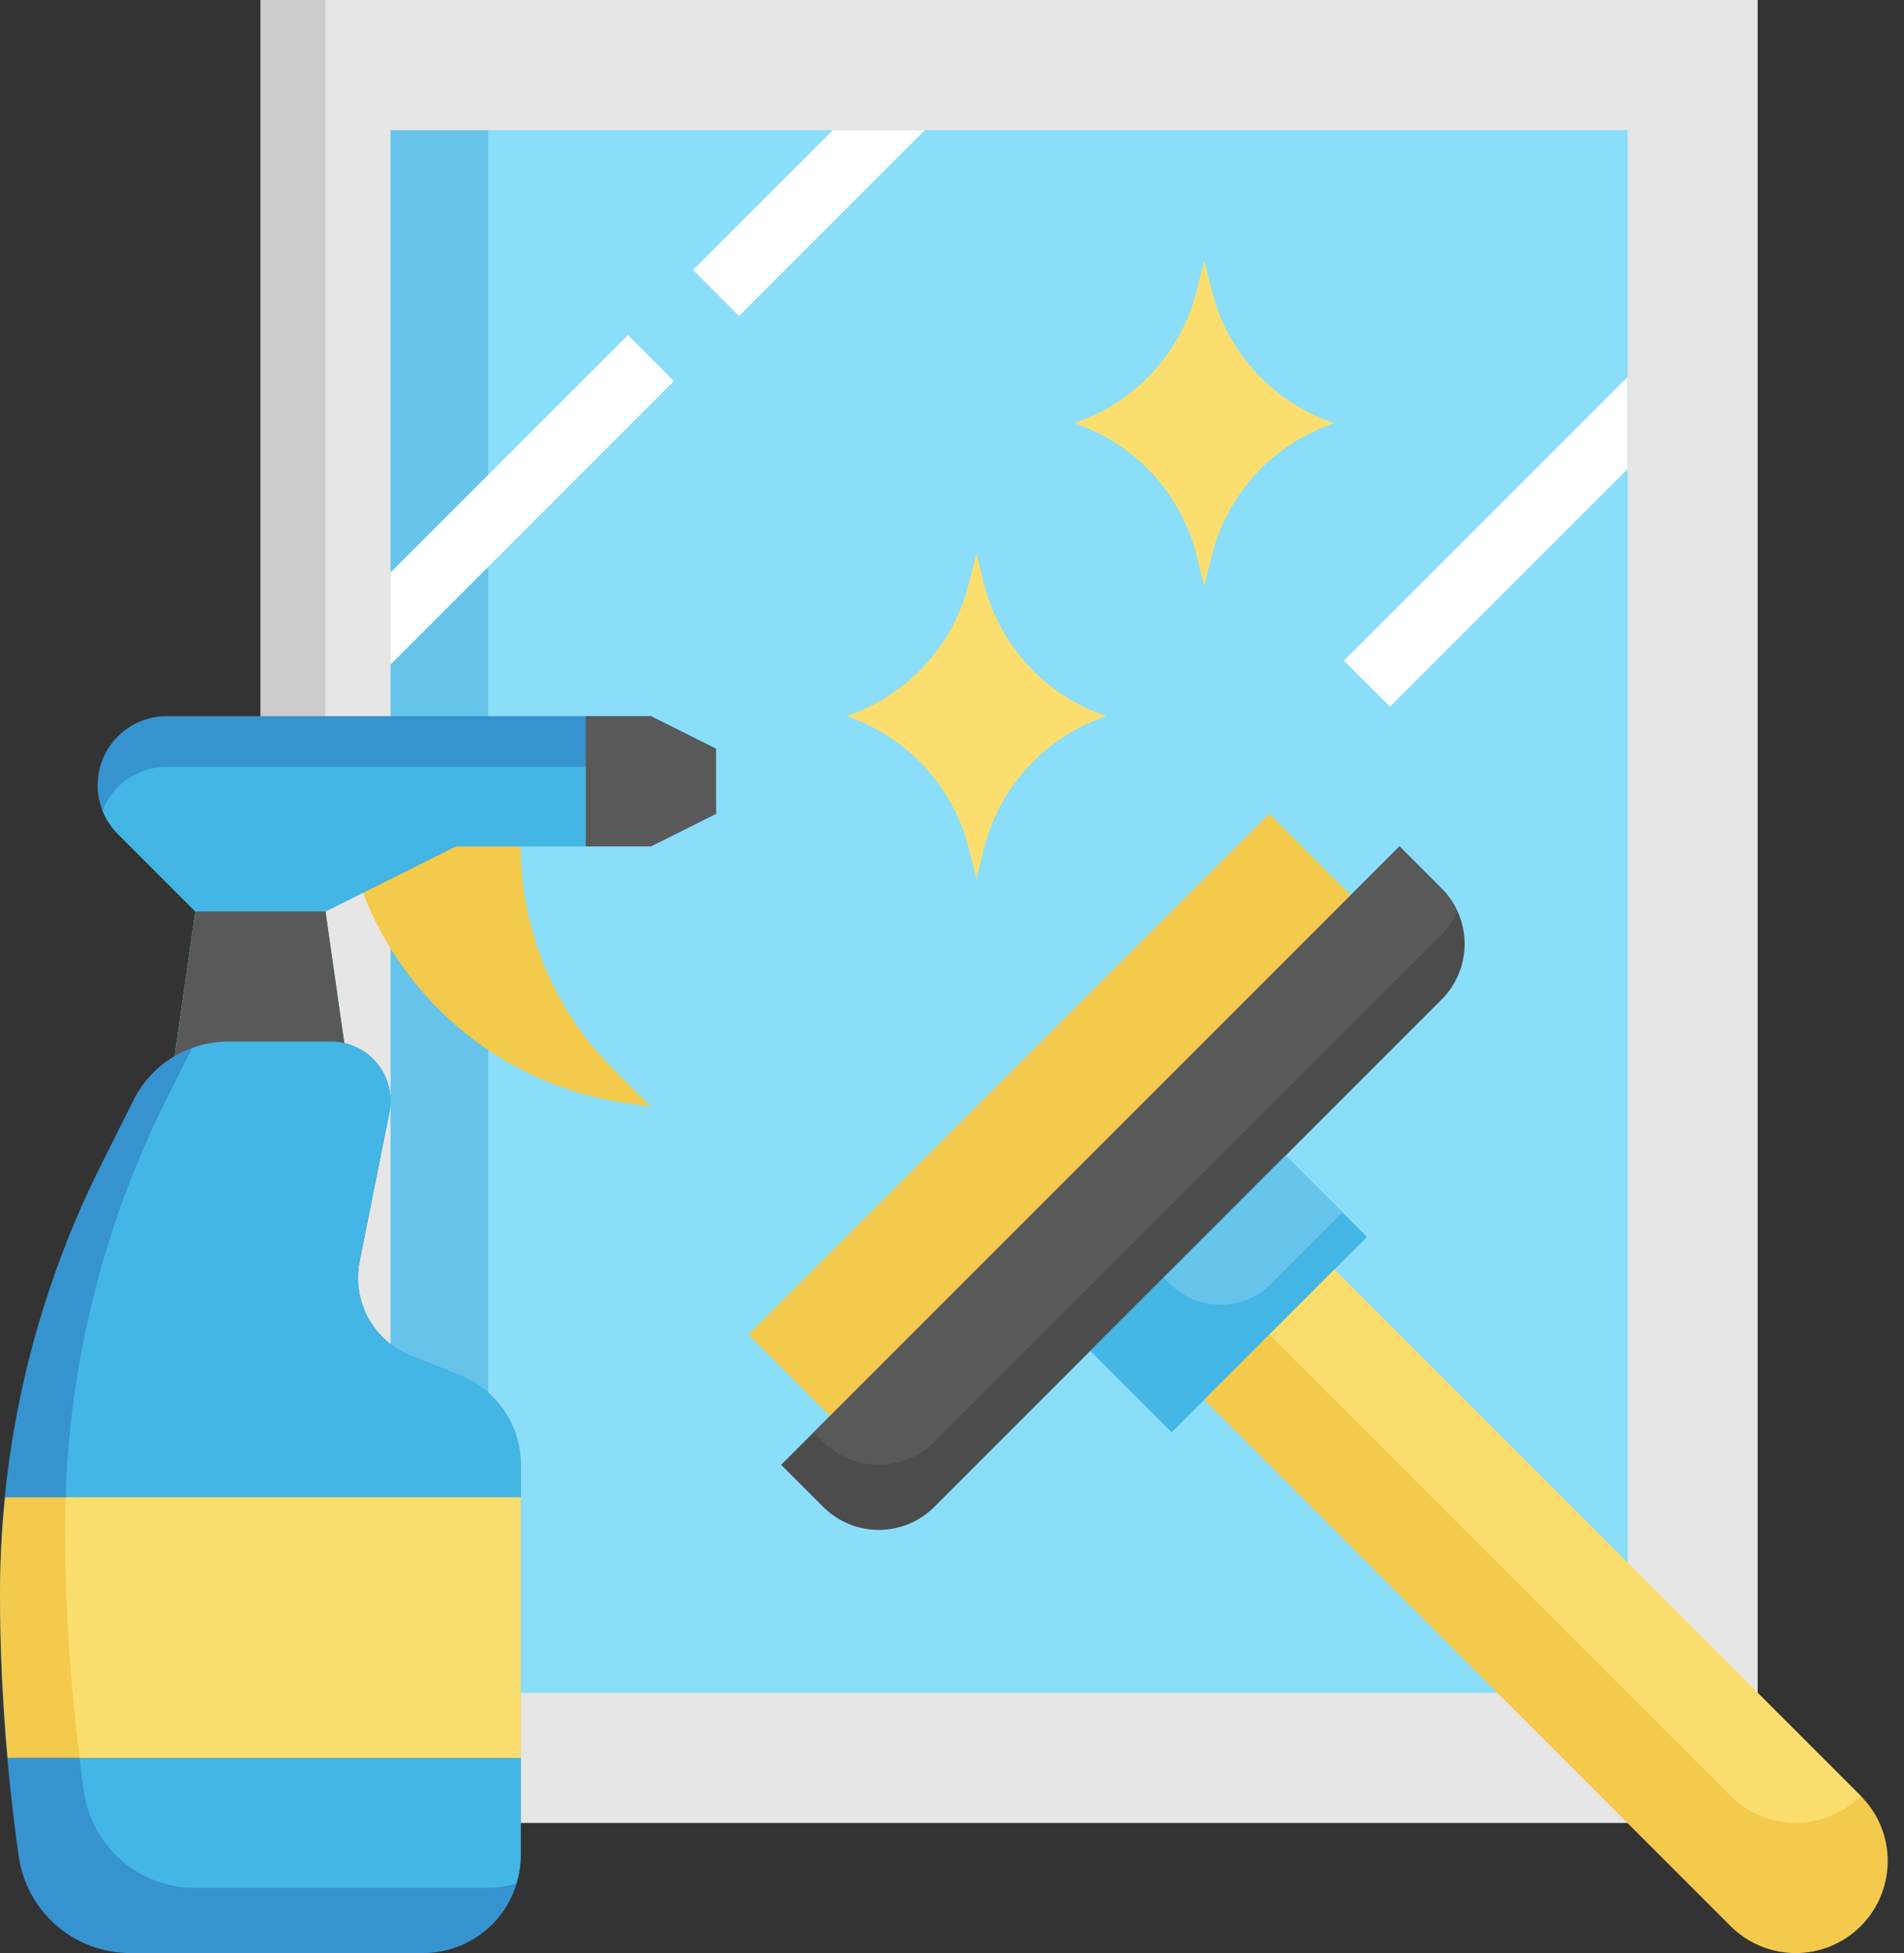 <svg width="78" height="80" viewBox="0 0 78 80" fill="none" xmlns="http://www.w3.org/2000/svg">
<rect x="0" y="0" width="78" height="80" fill="#333333" stroke="none"/>
<path d="M10.667 0H72V74.667H10.667V0Z" fill="#CCCCCC"/>
<path d="M13.333 0H72V74.667H13.333V0Z" fill="#E6E6E6"/>
<path d="M16 5.333H66.667V69.332H16V5.333Z" fill="#66C3E9"/>
<path d="M20 5.333H66.667V69.332H20V5.333Z" fill="#8ADEF9"/>
<path d="M32 60L33.724 61.724C34.023 62.023 34.378 62.26 34.768 62.422C35.159 62.583 35.577 62.666 36 62.666C36.423 62.666 36.841 62.583 37.232 62.422C37.622 62.26 37.977 62.023 38.276 61.724L59.057 40.943C59.356 40.644 59.593 40.289 59.755 39.898C59.917 39.508 60 39.089 60 38.666C60 38.244 59.917 37.825 59.755 37.435C59.593 37.044 59.356 36.689 59.057 36.391L57.333 34.666L32 60Z" fill="#4C4C4C"/>
<path d="M34 58L30.667 54.667L52 33.334L55.333 36.667" fill="#F3CA4C"/>
<path d="M44.667 55.334L48 58.667L56 50.667L52.667 47.334" fill="#43B6E5"/>
<path d="M49.333 57.333L70.896 78.896C71.246 79.246 71.662 79.524 72.12 79.713C72.577 79.903 73.067 80 73.563 80C74.058 80 74.548 79.903 75.006 79.713C75.463 79.523 75.879 79.246 76.229 78.896C76.579 78.546 76.857 78.13 77.046 77.672C77.236 77.215 77.333 76.725 77.333 76.229C77.334 75.734 77.236 75.244 77.047 74.786C76.857 74.329 76.579 73.913 76.229 73.563L54.667 52" fill="#F3CA4C"/>
<path d="M44 17.334C45.226 17.742 46.329 18.454 47.207 19.402C48.084 20.35 48.709 21.504 49.023 22.758L49.333 24L49.644 22.758C49.958 21.504 50.582 20.35 51.46 19.402C52.338 18.454 53.441 17.742 54.667 17.334C53.441 16.925 52.338 16.214 51.46 15.265C50.582 14.317 49.958 13.163 49.644 11.91L49.333 10.667L49.023 11.91C48.709 13.163 48.084 14.317 47.207 15.265C46.329 16.214 45.226 16.925 44 17.334Z" fill="#FCDE6E"/>
<path d="M34.667 29.334C35.892 29.742 36.995 30.454 37.873 31.402C38.751 32.35 39.376 33.504 39.689 34.758L40 36L40.311 34.758C40.624 33.504 41.249 32.35 42.127 31.402C43.005 30.454 44.108 29.742 45.333 29.334C44.108 28.925 43.005 28.214 42.127 27.265C41.249 26.317 40.624 25.163 40.311 23.91L40 22.667L39.689 23.91C39.376 25.163 38.751 26.317 37.873 27.265C36.995 28.214 35.892 28.925 34.667 29.334Z" fill="#FCDE6E"/>
<path d="M52 54.667L70.896 73.563C71.603 74.27 72.562 74.667 73.563 74.667C74.563 74.667 75.522 74.27 76.229 73.563L54.667 52.001L52 54.667Z" fill="#FCDE6E"/>
<path d="M57.333 34.666L33.333 58.666L33.724 59.057C34.023 59.356 34.378 59.593 34.768 59.755C35.159 59.917 35.577 60 36 60C36.423 60 36.841 59.917 37.232 59.755C37.622 59.593 37.977 59.356 38.276 59.057L59.057 38.276C59.327 38.003 59.545 37.683 59.701 37.333C59.545 36.983 59.327 36.664 59.057 36.391L57.333 34.666Z" fill="#595959"/>
<path d="M52.667 47.334L47.667 52.334L47.912 52.579C48.186 52.853 48.512 53.071 48.87 53.219C49.228 53.368 49.612 53.444 50 53.444C50.388 53.444 50.772 53.368 51.13 53.219C51.488 53.071 51.814 52.853 52.088 52.579L55 49.667L52.667 47.334Z" fill="#66C3E9"/>
<path d="M25.724 13.724L16 23.448V27.219L27.609 15.61L25.724 13.724Z" fill="white"/>
<path d="M30.276 12.943L37.885 5.333H34.115L28.391 11.057L30.276 12.943Z" fill="white"/>
<path d="M56.943 28.943L66.667 19.219V15.448L55.057 27.058L56.943 28.943Z" fill="white"/>
<path d="M14.869 36.565C15.739 38.836 17.2 40.834 19.101 42.35C21.002 43.867 23.274 44.848 25.681 45.192L26.667 45.333L25.104 43.77C23.909 42.575 22.96 41.156 22.313 39.593C21.666 38.032 21.333 36.357 21.333 34.666H16L14.869 36.565Z" fill="#F3CA4C"/>
<path d="M14.107 42.748L13.333 37.334L18.667 34.667H26.667L29.333 33.334V30.667L26.667 29.334H6.828C6.078 29.334 5.359 29.632 4.829 30.162C4.298 30.692 4 31.412 4 32.161C4 32.533 4.073 32.901 4.215 33.244C4.357 33.587 4.565 33.899 4.828 34.161L8 37.334L7.153 43.259" fill="#3693CF"/>
<path d="M6.828 31.408C6.261 31.409 5.707 31.58 5.239 31.9C4.77 32.219 4.409 32.672 4.201 33.2C4.342 33.56 4.556 33.887 4.828 34.161L8 37.334L7.153 43.259L14.107 42.747L13.333 37.334L18.667 34.667H26.667L29.333 33.334V32.742L26.667 31.408H6.828Z" fill="#43B6E5"/>
<path d="M24 34.667V29.334H26.667L29.333 30.667V33.334L26.667 34.667H24Z" fill="#595959"/>
<path d="M13.333 37.334H8L6.667 46.667H14.667L13.333 37.334Z" fill="#595959"/>
<path d="M5.475 45.052L4.133 47.733C1.415 53.168 -0 59.162 2.50074e-07 65.239C-0 68.852 0.256 72.461 0.768 76.038C0.925 77.138 1.473 78.144 2.311 78.871C3.15 79.599 4.223 80 5.333 80H17.333C18.394 80 19.412 79.578 20.162 78.828C20.912 78.078 21.333 77.061 21.333 76V60C21.333 59.213 21.098 58.443 20.656 57.791C20.215 57.14 19.588 56.635 18.857 56.343L16.827 55.531C16.189 55.276 15.642 54.835 15.257 54.266C14.872 53.698 14.667 53.027 14.667 52.34C14.667 52.114 14.689 51.888 14.733 51.666L15.953 45.569C15.984 45.412 16 45.253 16 45.093C16 44.45 15.744 43.832 15.289 43.377C14.834 42.922 14.217 42.666 13.573 42.666H9.333C8.532 42.667 7.747 42.89 7.065 43.311C6.384 43.732 5.833 44.335 5.475 45.052Z" fill="#3693CF"/>
<path d="M20 77.333C20.389 77.327 20.776 77.264 21.147 77.147C21.265 76.775 21.328 76.389 21.333 76V60C21.333 59.213 21.098 58.443 20.656 57.791C20.215 57.14 19.588 56.635 18.857 56.343L16.827 55.531C16.081 55.232 15.463 54.682 15.081 53.976C14.698 53.27 14.575 52.451 14.733 51.664L15.953 45.566C15.984 45.411 16 45.252 16 45.093C16 44.45 15.744 43.832 15.289 43.377C14.834 42.922 14.217 42.666 13.573 42.666H9.333C8.833 42.669 8.336 42.76 7.867 42.933L6.8 45.066C4.081 50.502 2.666 56.495 2.667 62.572C2.666 66.186 2.923 69.795 3.435 73.372C3.591 74.471 4.139 75.477 4.978 76.205C5.817 76.932 6.89 77.333 8 77.333H20Z" fill="#43B6E5"/>
<path d="M21.333 61.334H0.209C0.074 62.631 0.004 63.934 0 65.239C0 67.496 0.112 69.751 0.312 71.999H21.333V61.334Z" fill="#F3CA4C"/>
<path d="M2.667 62.572C2.67 65.724 2.869 68.873 3.263 72H21.333V61.334H2.703C2.689 61.747 2.667 62.159 2.667 62.572Z" fill="#FCDE6E"/>
</svg>
